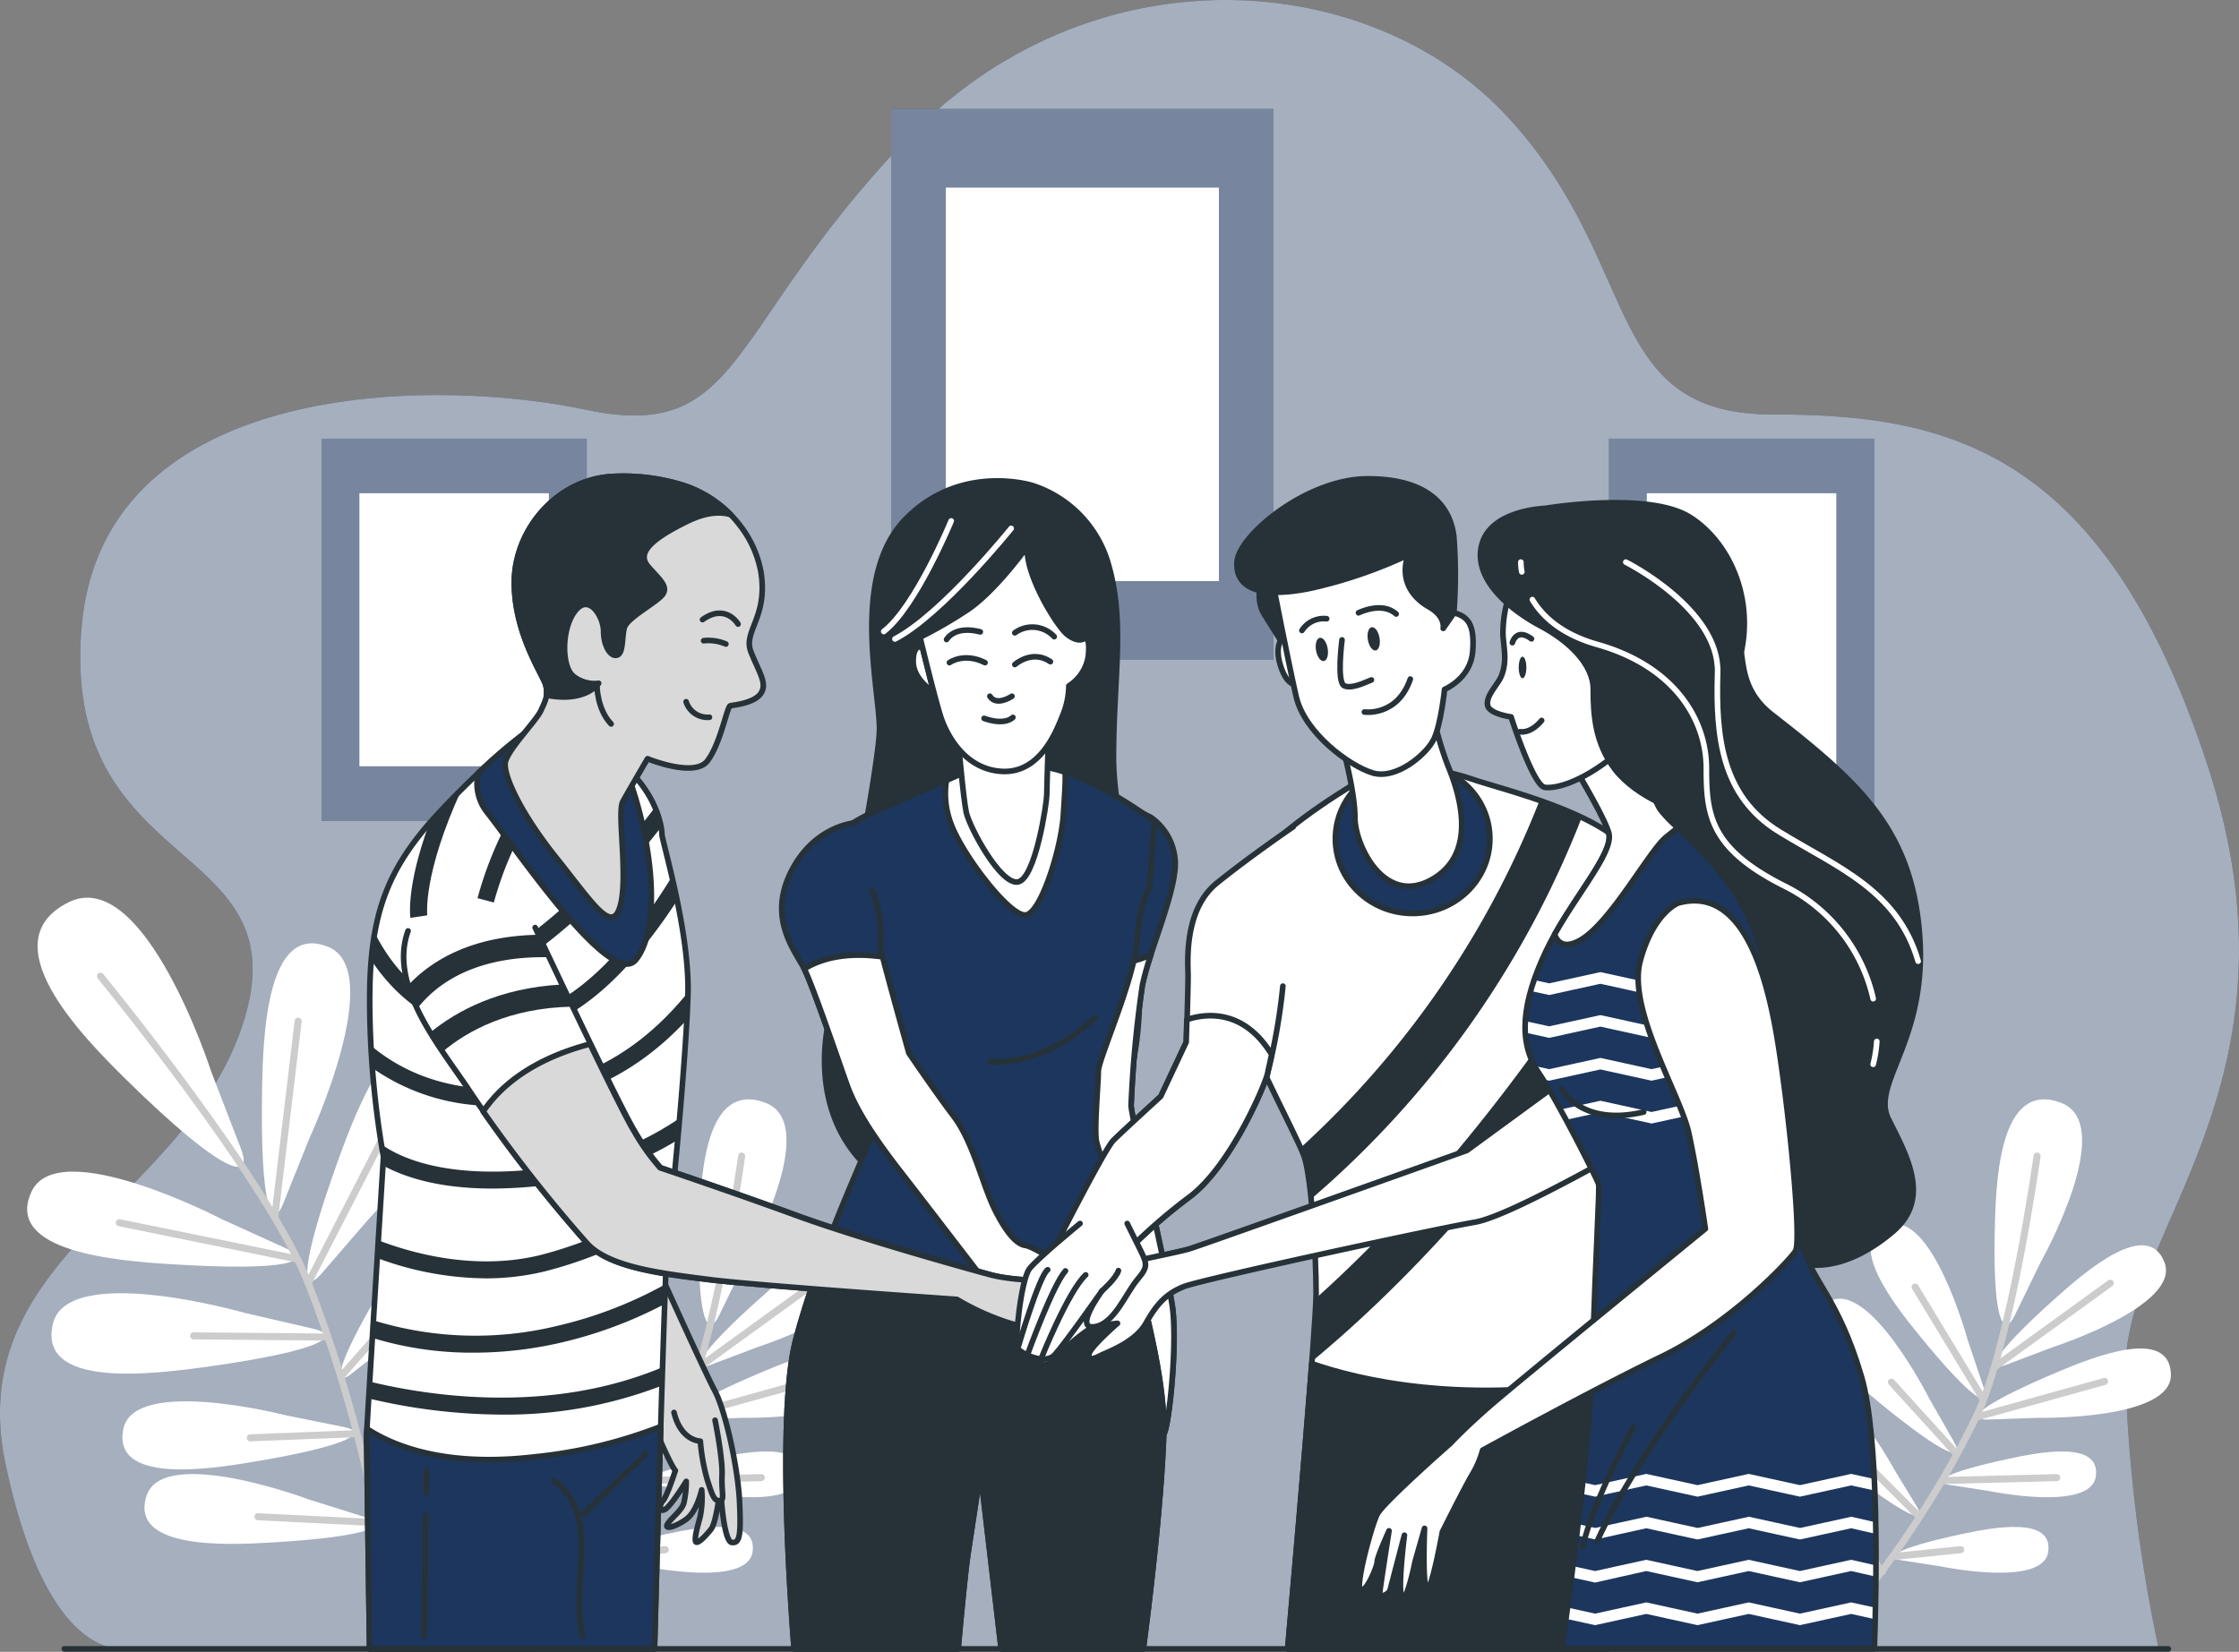 <svg xmlns="http://www.w3.org/2000/svg" xmlns:xlink="http://www.w3.org/1999/xlink" viewBox="50.81 105.32 398.26 293.88"><rect x="50.81" y="105.32" width="398.26" height="293.88" fill="#808080" stroke="none"/><defs><clipPath id="freepik--clip-path--inject-20"><path d="M168.05,331.43s8,17.76,9.91,21.34,4.13,13.77,4.4,19.82,0,7.3-1.37,7.16-1.93-7.71-1.93-8.95v-1.92s-.69,7.15-1.79,8.53-2.62,2.89-2.75,2.07.27-2.21.82-4.27a16.29,16.29,0,0,0,.28-4.82s-.83,3.85-2.75,5.23-4,1.93-3.31.83,2.48-2.34,2.89-3.72a17.32,17.32,0,0,0,.42-3.85s-2.62,4.26-3.72,4.95-1.1-.82-.41-1.51,2.2-5.37,2.2-5.37-.42-.28-2.34-4.54-3-11.71-3.58-14.6-1.65-6.74-1.65-6.74l-10.6-17.76s-.83-4.27,3.16-5S168.05,331.43,168.05,331.43Z" style="fill:#fff;stroke:#263238;stroke-linecap:round;stroke-linejoin:round"/></clipPath><clipPath id="freepik--clip-path-2--inject-20"><path d="M178,358s1.38,6.75,1.24,9.77.55,4.55-.42,4.55-1.23-.69-2.2-3.72a35.52,35.52,0,0,1-1.24-6.88s-3.44,0-4.68-5.1" style="fill:#fff;stroke:#263238;stroke-linecap:round;stroke-linejoin:round"/></clipPath><clipPath id="freepik--clip-path-3--inject-20"><path d="M239,333.22c-1.09,0-7.89,0-12-1.09s-23.49-6.51-34.64-10.59-24.15-8.46-24.15-8.46a39.41,39.41,0,0,1-4.63-6.53c-1.23-2-4.45-8.53-7.82-15.48-10.85,2.84-16.31,8-19,12a261.84,261.84,0,0,0,18.39,23.36c3.81,4.35,13.33,5.44,21.77,6.53s44.09,3.54,44.09,3.54a45,45,0,0,0,9.8,4.35c4.35,1.09,6.8,1.36,9.79.27s9.26-1.63,11.16-2.17,3-1.64,2.18-2.18S240.13,333.22,239,333.22Z" style="fill:#fff;stroke:#263238;stroke-linecap:round;stroke-linejoin:round"/></clipPath><clipPath id="freepik--clip-path-4--inject-20"><path d="M171.3,191.36a20.67,20.67,0,0,1,11.12,7.42,19.13,19.13,0,0,1,3.73,8.26c1.33,8.1-3.23,10.6-1.76,14.28s2.94,5.59,1.76,7.36-4.85,2.06-5.44,2.21-1.77,6.91-4.12,9.86-10.6-.44-10.6-.44-3.38,5.74-4.41,7.65,1,13.39-.45,18.54-4.85-.44-11.33-8.53-9.42-14.72-9.12-16.93,5.44-7.36,6.33-9.27,1.32-2.8.88-4.56-5.59-9-5.59-18.25,7.35-18.1,17.07-18.84A35.63,35.63,0,0,1,171.3,191.36Z" style="fill:#fff;stroke:#263238;stroke-linecap:round;stroke-linejoin:round"/></clipPath><clipPath id="freepik--clip-path-5--inject-20"><path d="M335.14,315.93c.26.78-.52,11.75-1.05,30.82-.4,14.63-3.87,40.63-5.47,51.93h55.59c.4-11.46.9-37.67-2.32-48.54-4.18-14.1-8.88-17-10.44-23.24s-3.92-40.75-7.84-53.81-15.67-20.9-17.5-23.77-7.58-19.59-7.58-19.59l-9.92,8.36s7.31,11.75,8.36,15.41-7.06,12.27-11.23,21.16-5,15.93-1.31,21.41S334.88,315.14,335.14,315.93Z" style="fill:#1D365D;stroke:#263238;stroke-linecap:round;stroke-linejoin:round"/></clipPath></defs><g id="freepik--background-simple--inject-20"><path d="M434.75,398.49H74.07s-14.34,4.68-22.25-32.56,32.8-47.22,42.48-79.38-32.55-25.39-29-69.4,61.58-44.86,89.73-38.93,24.63-14.39,57.18-48.25S294,99.51,318.62,125.74s16.72,53.32,47.51,53.32,58.94,5.93,77.41,62.63-15.29,82.62-14.68,108.18A275.52,275.52,0,0,0,434.75,398.49Z" style="fill:#1D365D"/><path d="M434.75,398.49H74.07s-14.34,4.68-22.25-32.56,32.8-47.22,42.48-79.38-32.55-25.39-29-69.4,61.58-44.86,89.73-38.93,24.63-14.39,57.18-48.25S294,99.51,318.62,125.74s16.72,53.32,47.51,53.32,58.94,5.93,77.41,62.63-15.29,82.62-14.68,108.18A275.52,275.52,0,0,0,434.75,398.49Z" style="fill:#fff;opacity:0.6"/></g><g id="freepik--Pictures--inject-20"><rect x="209.33" y="124.7" width="68" height="98" style="fill:#1D365D"/><rect x="209.33" y="124.7" width="68" height="98" style="fill:#fff;opacity:0.4"/><rect x="219.05" y="138.7" width="48.57" height="70" style="fill:#fff"/><rect x="108" y="183.37" width="47.18" height="68" style="fill:#1D365D"/><rect x="108" y="183.37" width="47.18" height="68" style="fill:#fff;opacity:0.4"/><rect x="114.74" y="193.08" width="33.7" height="48.57" style="fill:#fff"/><rect x="337" y="183.37" width="47.18" height="68" style="fill:#1D365D"/><rect x="337" y="183.37" width="47.18" height="68" style="fill:#fff;opacity:0.4"/><rect x="343.74" y="193.08" width="33.7" height="48.57" style="fill:#fff"/></g><g id="freepik--Plants--inject-20"><path d="M331.63,319.41c-2,5-4.12,1-3.79-20.06.16-9.86.85-30,11.76-25.57,10.47,4.26-3.33,34.05-3.33,34.05Zm15,3s22.73-23.69,14.2-31.12c-8.87-7.74-16.07,11.09-19.42,20.37-7.14,19.79-6.48,24.28-2.93,20.19Zm4.79,21.26s20.81-14.82,15.37-21.74c-5.66-7.2-13.89,6.16-17.8,12.76-8.33,14.1-8.47,17.63-5.17,15Zm5.63,21.2s20.82-14.82,15.38-21.74c-5.67-7.2-13.9,6.15-17.8,12.76-8.33,14.09-8.48,17.63-5.17,15Zm-36.34-42.62s-29.13-15.16-33.86-4.89c-4.93,10.69,15.16,12.31,25,12.91,21,1.3,25.13-.6,20.21-2.86Zm4.1,16.68s-31.56-9.06-34.16,1.95c-2.7,11.45,17.31,9,27.08,7.68,20.84-2.9,24.5-5.58,19.23-6.82Zm7.22,18.2s-26.89-6.94-28.84,2.43c-2,9.75,14.85,7.25,23.08,5.87,17.55-2.94,20.59-5.29,16.11-6.21Zm4.21,15s-26-9.76-28.93-.65c-3.05,9.49,14,8.79,22.32,8.29,17.77-1.06,21-3.07,16.67-4.47ZM318.81,296s-11.87-36.9-25.35-30.19c-14,7,2.18,23.61,10.29,31.58,17.29,17,22.64,18.18,20.37,12.25Z" style="fill:#fff"/><path d="M299.1,279s29.82,36.38,36.95,54.59c8.2,20.93,13.78,44.5,14.89,64" style="fill:none;stroke:#ccc;stroke-linecap:round;stroke-linejoin:round;stroke-width:1.252px"/><line x1="330.11" y1="321.7" x2="334.26" y2="287.01" style="fill:none;stroke:#ccc;stroke-linecap:round;stroke-linejoin:round;stroke-width:1.252px"/><line x1="336.05" y1="333.58" x2="351.05" y2="304.42" style="fill:none;stroke:#ccc;stroke-linecap:round;stroke-linejoin:round;stroke-width:1.252px"/><line x1="333.86" y1="329.26" x2="302.44" y2="322.86" style="fill:none;stroke:#ccc;stroke-linecap:round;stroke-linejoin:round;stroke-width:1.252px"/><line x1="341.95" y1="350.13" x2="360.42" y2="329.09" style="fill:none;stroke:#ccc;stroke-linecap:round;stroke-linejoin:round;stroke-width:1.252px"/><line x1="339.37" y1="343.2" x2="315.66" y2="342.99" style="fill:none;stroke:#ccc;stroke-linecap:round;stroke-linejoin:round;stroke-width:1.252px"/><line x1="343.94" y1="360.42" x2="325.75" y2="361.13" style="fill:none;stroke:#ccc;stroke-linecap:round;stroke-linejoin:round;stroke-width:1.252px"/><line x1="347.67" y1="371.4" x2="357.41" y2="358.42" style="fill:none;stroke:#ccc;stroke-linecap:round;stroke-linejoin:round;stroke-width:1.252px"/><line x1="348.39" y1="376.23" x2="327.11" y2="375.17" style="fill:none;stroke:#ccc;stroke-linecap:round;stroke-linejoin:round;stroke-width:1.252px"/><path d="M407.65,348.14c-3.67,1.38-2.55-1.71,8.8-11.87,5.32-4.77,16.38-14.3,19.38-6.32,2.89,7.67-19.74,15-19.74,15Zm5.77,9.43s23.78.45,23.54-7.74c-.25-8.52-13.8-3.1-20.38-.32-14,5.93-16.11,8.49-12.19,8.37Zm-8.95,13s18.11,3.79,19.12-2.51c1-6.55-10.11-4.36-15.54-3.19-11.59,2.49-13.54,4.15-10.53,4.63ZM396,384s18.12,3.79,19.12-2.51c1.05-6.55-10.1-4.37-15.54-3.2C388,380.78,386,382.44,389,382.92Zm4.81-40.28s-6.26-22.95-14-20.42c-8.11,2.63.91,14.12,5.43,19.65,9.63,11.81,12.67,13.07,11.45,9.34Zm-6.86,10.38s-10.69-21.24-17.82-17.22c-7.43,4.2,3.69,13.66,9.21,18.18,11.79,9.66,15,10.29,13.09,6.88Zm-6.13,12.78s-9.53-17.71-15.47-14.14c-6.18,3.72,3.44,11.46,8.22,15.16,10.19,7.89,12.93,8.35,11.22,5.51Zm-5.92,9.63s-7.6-18.63-13.88-15.71c-6.54,3,2.2,11.76,6.56,15.95,9.3,8.93,12,9.68,10.58,6.67Zm31.91-46.67s13.79-24.45,3.6-28.32c-10.6-4-11.49,12.77-11.74,21-.54,17.56,1.46,21,3.5,16.86Z" style="fill:#fff"/><path d="M413.15,311s-4.69,33.74-10.87,46.49c-7.1,14.64-17.82,30.23-27.66,40.41" style="fill:none;stroke:#ccc;stroke-linecap:round;stroke-linejoin:round;stroke-width:1.252px"/><line x1="405.68" y1="348.46" x2="426.17" y2="333.62" style="fill:none;stroke:#ccc;stroke-linecap:round;stroke-linejoin:round;stroke-width:1.252px"/><line x1="402.28" y1="357.46" x2="425.16" y2="351.1" style="fill:none;stroke:#ccc;stroke-linecap:round;stroke-linejoin:round;stroke-width:1.252px"/><line x1="403.5" y1="354.17" x2="391.46" y2="334.31" style="fill:none;stroke:#ccc;stroke-linecap:round;stroke-linejoin:round;stroke-width:1.252px"/><line x1="396.38" y1="368.73" x2="416.65" y2="368.21" style="fill:none;stroke:#ccc;stroke-linecap:round;stroke-linejoin:round;stroke-width:1.252px"/><line x1="398.8" y1="363.95" x2="387.25" y2="351.23" style="fill:none;stroke:#ccc;stroke-linecap:round;stroke-linejoin:round;stroke-width:1.252px"/><line x1="391.88" y1="374.84" x2="382.56" y2="365.52" style="fill:none;stroke:#ccc;stroke-linecap:round;stroke-linejoin:round;stroke-width:1.252px"/><line x1="387.87" y1="382.23" x2="399.57" y2="381.03" style="fill:none;stroke:#ccc;stroke-linecap:round;stroke-linejoin:round;stroke-width:1.252px"/><line x1="385.65" y1="384.98" x2="375.76" y2="373.15" style="fill:none;stroke:#ccc;stroke-linecap:round;stroke-linejoin:round;stroke-width:1.252px"/><path d="M101.21,319.41c-2,5-4.12,1-3.79-20.06.16-9.86.85-30,11.76-25.57,10.48,4.26-3.33,34.05-3.33,34.05Zm15,3s22.73-23.69,14.21-31.12c-8.88-7.74-16.08,11.09-19.43,20.37-7.14,19.79-6.48,24.28-2.93,20.19ZM121,343.65s20.82-14.82,15.37-21.74c-5.66-7.2-13.89,6.16-17.8,12.76-8.33,14.1-8.47,17.63-5.16,15Zm5.64,21.2S147.43,350,142,343.11c-5.67-7.2-13.9,6.15-17.8,12.76-8.33,14.09-8.48,17.63-5.17,15ZM90.27,322.23s-29.12-15.16-33.86-4.89c-4.93,10.69,15.16,12.31,25,12.91,21,1.3,25.12-.6,20.2-2.86Zm4.1,16.68s-31.55-9.06-34.16,1.95c-2.7,11.45,17.31,9,27.08,7.68,20.84-2.9,24.51-5.58,19.24-6.82Zm7.22,18.2s-26.89-6.94-28.84,2.43c-2,9.75,14.85,7.25,23.08,5.87,17.55-2.94,20.59-5.29,16.11-6.21Zm4.21,15s-26-9.76-28.93-.65c-3.05,9.49,14,8.79,22.32,8.29,17.77-1.06,21-3.07,16.68-4.47ZM88.39,296S76.52,259.14,63,265.85c-14,7,2.18,23.61,10.29,31.58,17.3,17,22.65,18.18,20.37,12.25Z" style="fill:#fff"/><path d="M68.68,279s29.82,36.38,36.95,54.59c8.2,20.93,13.78,44.5,14.89,64" style="fill:none;stroke:#ccc;stroke-linecap:round;stroke-linejoin:round;stroke-width:1.252px"/><line x1="99.7" y1="321.7" x2="103.84" y2="287.01" style="fill:none;stroke:#ccc;stroke-linecap:round;stroke-linejoin:round;stroke-width:1.252px"/><line x1="105.63" y1="333.58" x2="120.63" y2="304.42" style="fill:none;stroke:#ccc;stroke-linecap:round;stroke-linejoin:round;stroke-width:1.252px"/><line x1="103.44" y1="329.26" x2="72.03" y2="322.86" style="fill:none;stroke:#ccc;stroke-linecap:round;stroke-linejoin:round;stroke-width:1.252px"/><line x1="111.53" y1="350.13" x2="130" y2="329.09" style="fill:none;stroke:#ccc;stroke-linecap:round;stroke-linejoin:round;stroke-width:1.252px"/><line x1="108.95" y1="343.2" x2="85.24" y2="342.99" style="fill:none;stroke:#ccc;stroke-linecap:round;stroke-linejoin:round;stroke-width:1.252px"/><line x1="113.52" y1="360.42" x2="95.33" y2="361.13" style="fill:none;stroke:#ccc;stroke-linecap:round;stroke-linejoin:round;stroke-width:1.252px"/><line x1="117.26" y1="371.4" x2="127" y2="358.42" style="fill:none;stroke:#ccc;stroke-linecap:round;stroke-linejoin:round;stroke-width:1.252px"/><line x1="117.97" y1="376.23" x2="96.69" y2="375.17" style="fill:none;stroke:#ccc;stroke-linecap:round;stroke-linejoin:round;stroke-width:1.252px"/><path d="M177.23,348.14c-3.67,1.38-2.55-1.71,8.8-11.87,5.33-4.77,16.38-14.3,19.38-6.32,2.89,7.67-19.74,15-19.74,15Zm5.77,9.43s23.78.45,23.54-7.74c-.25-8.52-13.8-3.1-20.38-.32-14,5.93-16.11,8.49-12.19,8.37Zm-8.95,13s18.11,3.79,19.12-2.51c1-6.55-10.11-4.36-15.54-3.19C166,367.36,164.09,369,167.1,369.5ZM165.54,384s18.12,3.79,19.12-2.51c1.05-6.55-10.1-4.37-15.53-3.2-11.6,2.5-13.55,4.16-10.53,4.64Zm4.81-40.28s-6.25-22.95-14-20.42c-8.11,2.63.9,14.12,5.42,19.65,9.63,11.81,12.67,13.07,11.45,9.34Zm-6.86,10.38s-10.69-21.24-17.82-17.22c-7.43,4.2,3.69,13.66,9.22,18.18,11.79,9.66,15,10.29,13.08,6.88Zm-6.13,12.78s-9.53-17.71-15.47-14.14c-6.18,3.72,3.44,11.46,8.22,15.16,10.19,7.89,12.94,8.35,11.22,5.51Zm-5.92,9.63s-7.59-18.63-13.88-15.71c-6.54,3,2.21,11.76,6.56,15.95,9.3,8.93,12,9.68,10.58,6.67Zm31.91-46.67s13.8-24.45,3.61-28.32c-10.61-4-11.49,12.77-11.75,21-.53,17.56,1.46,21,3.5,16.86Z" style="fill:#fff"/><path d="M182.73,311s-4.69,33.74-10.87,46.49c-7.1,14.64-17.82,30.23-27.66,40.41" style="fill:none;stroke:#ccc;stroke-linecap:round;stroke-linejoin:round;stroke-width:1.252px"/><line x1="175.26" y1="348.46" x2="195.75" y2="333.62" style="fill:none;stroke:#ccc;stroke-linecap:round;stroke-linejoin:round;stroke-width:1.252px"/><line x1="171.86" y1="357.46" x2="194.74" y2="351.1" style="fill:none;stroke:#ccc;stroke-linecap:round;stroke-linejoin:round;stroke-width:1.252px"/><line x1="173.08" y1="354.17" x2="161.04" y2="334.31" style="fill:none;stroke:#ccc;stroke-linecap:round;stroke-linejoin:round;stroke-width:1.252px"/><line x1="165.96" y1="368.73" x2="186.23" y2="368.21" style="fill:none;stroke:#ccc;stroke-linecap:round;stroke-linejoin:round;stroke-width:1.252px"/><line x1="168.38" y1="363.95" x2="156.83" y2="351.23" style="fill:none;stroke:#ccc;stroke-linecap:round;stroke-linejoin:round;stroke-width:1.252px"/><line x1="161.46" y1="374.84" x2="152.14" y2="365.52" style="fill:none;stroke:#ccc;stroke-linecap:round;stroke-linejoin:round;stroke-width:1.252px"/><line x1="157.45" y1="382.23" x2="169.15" y2="381.03" style="fill:none;stroke:#ccc;stroke-linecap:round;stroke-linejoin:round;stroke-width:1.252px"/><line x1="155.24" y1="384.98" x2="145.34" y2="373.15" style="fill:none;stroke:#ccc;stroke-linecap:round;stroke-linejoin:round;stroke-width:1.252px"/></g><g id="freepik--Characters--inject-20"><path d="M234.47,191.7s-12.8-4.08-22.59,6-4.63,30.21-4.63,37.28-9,52-9,52-4.36,16.33,7.62,26.68,34.12,9.45,43.57-10.47-.57-48.32-.57-63,2.18-24.49-1.09-35.1A20.63,20.63,0,0,0,234.47,191.7Z" style="fill:#263238;stroke:#263238;stroke-linecap:round;stroke-linejoin:round"/><path d="M230.67,199.33S218.33,214.67,210,219" style="fill:none;stroke:#fff;stroke-linecap:round;stroke-linejoin:round"/><path d="M220,198s-6.33,15.33-12,19.67" style="fill:none;stroke:#fff;stroke-linecap:round;stroke-linejoin:round"/><path d="M255.51,250.73a10.2,10.2,0,0,1,4.28,7.2c.73,5.1-4.71,16.89-5.8,22.72A208,208,0,0,0,252,302c0,1.82,6.2,28.78,7.29,35.34s-.55,22-1.46,23.13-3.46-4.19-3.64-7.65-6.92-30.06-9.47-38.07-1.83-18.58-1.83-18.58,3.47-24.23,3.47-33.52.28-16.24.28-16.24Z" style="fill:#1D365D;stroke:#263238;stroke-linecap:round;stroke-linejoin:round"/><path d="M257.81,360.43c.91-1.09,2.55-16.58,1.46-23.13S252,303.78,252,302a208,208,0,0,1,2-21.31,46.86,46.86,0,0,1,1.54-5.52,15.76,15.76,0,0,1-6.87,1.56c-1.27,0-2.51,1.17-3.7,3.16-1,8.46-2.09,16.28-2.09,16.28s-.72,10.56,1.83,18.58,9.29,34.61,9.47,38.07S256.9,361.52,257.81,360.43Z" style="fill:#fff;stroke:#263238;stroke-linecap:round;stroke-linejoin:round"/><path d="M221.24,398.68c.4-4.48,1.24-13.6,1.78-17.12.73-4.73,2.18-14.39,2.18-14.39l3.69,31.51h25.28c.91-6.87,3.2-25.29,3.64-38.25.55-16.21-11.66-49.73-12-52.28s.36-10,.36-12.2,6.36-16.16,6.9-23.27,2.19-9.29,2.19-9.29l.91-12c-.55-.18-8.72-6.61-16.92-9a30.57,30.57,0,0,0-15.3-.36s-11.84,5.28-17.85,7.83S195.15,257.33,195,263.7s11.65,33.52,12.75,35.53-2.37,9.1-3.83,12.75-7.47,16.76-11.47,31.33c-3.43,12.44-1.14,45.87-.39,55.37Z" style="fill:#1D365D;stroke:#263238;stroke-linecap:round;stroke-linejoin:round"/><path d="M226.92,294.2s9.34,1.12,18.69-7.85" style="fill:none;stroke:#263238;stroke-linecap:round;stroke-linejoin:round"/><path d="M233.4,268.08c2.73-.73,6.2-12,6.56-17.85.2-3.27.4-5.71.31-7.51-.34-.11-.69-.23-1-.33a30.57,30.57,0,0,0-15.3-.36l-4.82,2.14a15.09,15.09,0,0,0,.81,7.69C221.93,257.33,230.67,268.81,233.4,268.08Z" style="fill:#fff;stroke:#263238;stroke-linecap:round;stroke-linejoin:round"/><path d="M221.2,236.44s.92,10.73,1.47,13.36,6.08,13,9.21,12.43S237,248.11,237,246.79s.37-12,.37-12S230.78,240.2,221.2,236.44Z" style="fill:#fff;stroke:#263238;stroke-linecap:round;stroke-linejoin:round"/><path d="M203.16,251.68s-7.46.37-11.65,8.75.72,14,2.36,17.3,6.2,16.76,7.65,20.77,4.38,8.74,9.48,15.3,15.84,20.58,15.84,20.58l2.92,5.1s4.92,5.65,5.46,5.83,3.83,4.37,5.1,1.82,0-11.65,0-11.65,2,4,2.74,3.09-.19-2.91-.91-5.1-7.46-6.37-8.93-6.56-3.28-2-5.46-6.37-3.83-12-7.29-16.58-8-11.29-8-11.29-5.1-18.22-5.1-18.95a20.18,20.18,0,0,0-1.45-10" style="fill:#1D365D;stroke:#263238;stroke-linecap:round;stroke-linejoin:round"/><path d="M233.22,326.91c-1.46-.18-3.28-2-5.46-6.37s-3.83-12-7.29-16.58-8-11.29-8-11.29-3.45-12.34-4.67-17.11c-6.7-.94-11.12.41-13.93,2.13a.08.08,0,0,1,0,0c1.64,3.28,6.2,16.76,7.65,20.77s4.38,8.74,9.48,15.3,15.84,20.58,15.84,20.58l2.92,5.1s4.92,5.65,5.46,5.83,3.83,4.37,5.1,1.82,0-11.65,0-11.65,2,4,2.74,3.09-.19-2.91-.91-5.1S234.69,327.1,233.22,326.91Z" style="fill:#fff;stroke:#263238;stroke-linecap:round;stroke-linejoin:round"/><path d="M221.24,398.68c.4-4.48,1.24-13.6,1.78-17.12.73-4.73,2.18-14.39,2.18-14.39l3.69,31.51h25.28c.91-6.87,3.2-25.29,3.64-38.25.23-6.75-1.76-16.51-4.18-25.78-21.37,4.68-45.6,1.29-58.18-1.15-1.06,3.13-2.1,6.42-3,9.81-3.43,12.44-1.14,45.87-.39,55.37Z" style="fill:#263238;stroke:#263238;stroke-linecap:round;stroke-linejoin:round"/><path d="M214.87,220.46s-1.63-.73-1.63,2.54,3.63,5.44,3.63,5.44Z" style="fill:#fff;stroke:#263238;stroke-linecap:round;stroke-linejoin:round"/><path d="M233.58,202.5s-5.82,8.2-10.93,11.48a81.73,81.73,0,0,1-8.19,4.73s2.55,10.57,3.64,14,4.36,9.49,10.92,9.85,9.48-6.57,10.76-9.85a14.17,14.17,0,0,0,1.15-5.36,7.62,7.62,0,0,0,3.46-5.28c.36-3.46-.55-3.28-.55-3.28s-1,1.13-3.17-.57C238.91,216.91,233,207.42,233.58,202.5Z" style="fill:#fff;stroke:#263238;stroke-linecap:round;stroke-linejoin:round"/><path d="M219.69,223.21s2.57-1.88,6.33,0" style="fill:none;stroke:#263238;stroke-linecap:round;stroke-linejoin:round"/><path d="M231.32,223.55s3.08-2.74,6.33-.51" style="fill:none;stroke:#263238;stroke-linecap:round;stroke-linejoin:round"/><path d="M219.18,219.1s1.37-2.56,6-1.36" style="fill:none;stroke:#263238;stroke-linecap:round;stroke-linejoin:round"/><path d="M231.32,217.91a5.29,5.29,0,0,1,7,.68" style="fill:none;stroke:#263238;stroke-linecap:round;stroke-linejoin:round"/><path d="M230.81,229.19s-2.74,1.88-3.93,0" style="fill:none;stroke:#263238;stroke-linecap:round;stroke-linejoin:round"/><path d="M225.85,233.13s3.42,1.36,5.13-.17" style="fill:none;stroke:#263238;stroke-linecap:round;stroke-linejoin:round"/><path d="M168.05,331.43s8,17.76,9.91,21.34,4.13,13.77,4.4,19.82,0,7.3-1.37,7.16-1.93-7.71-1.93-8.95v-1.92s-.69,7.15-1.79,8.53-2.62,2.89-2.75,2.07.27-2.21.82-4.27a16.29,16.29,0,0,0,.28-4.82s-.83,3.85-2.75,5.23-4,1.93-3.31.83,2.48-2.34,2.89-3.72a17.32,17.32,0,0,0,.42-3.85s-2.62,4.26-3.72,4.95-1.1-.82-.41-1.51,2.2-5.37,2.2-5.37-.42-.28-2.34-4.54-3-11.71-3.58-14.6-1.65-6.74-1.65-6.74l-10.6-17.76s-.83-4.27,3.16-5S168.05,331.43,168.05,331.43Z" style="fill:#fff"/><g style="clip-path:url(#freepik--clip-path--inject-20)"><path d="M168.05,331.43s8,17.76,9.91,21.34,4.13,13.77,4.4,19.82,0,7.3-1.37,7.16-1.93-7.71-1.93-8.95v-1.92s-.69,7.15-1.79,8.53-2.62,2.89-2.75,2.07.27-2.21.82-4.27a16.29,16.29,0,0,0,.28-4.82s-.83,3.85-2.75,5.23-4,1.93-3.31.83,2.48-2.34,2.89-3.72a17.32,17.32,0,0,0,.42-3.85s-2.62,4.26-3.72,4.95-1.1-.82-.41-1.51,2.2-5.37,2.2-5.37-.42-.28-2.34-4.54-3-11.71-3.58-14.6-1.65-6.74-1.65-6.74l-10.6-17.76s-.83-4.27,3.16-5S168.05,331.43,168.05,331.43Z" style="opacity:0.15"/></g><path d="M168.05,331.43s8,17.76,9.91,21.34,4.13,13.77,4.4,19.82,0,7.3-1.37,7.16-1.93-7.71-1.93-8.95v-1.92s-.69,7.15-1.79,8.53-2.62,2.89-2.75,2.07.27-2.21.82-4.27a16.29,16.29,0,0,0,.28-4.82s-.83,3.85-2.75,5.23-4,1.93-3.31.83,2.48-2.34,2.89-3.72a17.32,17.32,0,0,0,.42-3.85s-2.62,4.26-3.72,4.95-1.1-.82-.41-1.51,2.2-5.37,2.2-5.37-.42-.28-2.34-4.54-3-11.71-3.58-14.6-1.65-6.74-1.65-6.74l-10.6-17.76s-.83-4.27,3.16-5S168.05,331.43,168.05,331.43Z" style="fill:none;stroke:#263238;stroke-linecap:round;stroke-linejoin:round"/><path d="M178,358s1.38,6.75,1.24,9.77.55,4.55-.42,4.55-1.23-.69-2.2-3.72a35.52,35.52,0,0,1-1.24-6.88s-3.44,0-4.68-5.1" style="fill:#fff"/><g style="clip-path:url(#freepik--clip-path-2--inject-20)"><path d="M178,358s1.38,6.75,1.24,9.77.55,4.55-.42,4.55-1.23-.69-2.2-3.72a35.52,35.52,0,0,1-1.24-6.88s-3.44,0-4.68-5.1" style="opacity:0.15"/></g><path d="M178,358s1.38,6.75,1.24,9.77.55,4.55-.42,4.55-1.23-.69-2.2-3.72a35.52,35.52,0,0,1-1.24-6.88s-3.44,0-4.68-5.1" style="fill:none;stroke:#263238;stroke-linecap:round;stroke-linejoin:round"/><path d="M116.55,398.68h50.68c.25-9.48,1.91-71.4,2.41-74.17.55-3,3.27-31.3,3.54-42.45s-4.63-27.22-4.63-28.31-.81-7.89-8.43-13.61-13.61-5.71-15.24-4.9c0,0-6,4.09-15.52,14.16s-12.79,18.23-12.79,33.74a162.66,162.66,0,0,0,2.45,28s-3,48.44-3,49.53S116.46,392.21,116.55,398.68Z" style="fill:#fff;stroke:#263238;stroke-linecap:round;stroke-linejoin:round"/><path d="M139.55,289.18a30.07,30.07,0,0,0,3.22-.18c11.66-1.27,21.8-13.19,28.49-23.49-.31-1.49-.62-2.92-.93-4.23-6.31,10.29-16.51,23.5-27.88,24.74-15.83,1.72-23-10.75-25-14.78-.28,1.54-.49,3.16-.63,4.87C120.36,281.47,127.51,289.18,139.55,289.18Z" style="fill:#263238"/><path d="M135.75,265.12l2.9.77a62.66,62.66,0,0,1,17-28.58,24.24,24.24,0,0,0-3-1.33A65,65,0,0,0,135.75,265.12Z" style="fill:#263238"/><path d="M138.6,279.47c.68-.35,14.85-7.73,29.81-27a16.19,16.19,0,0,0-1.1-3.51c-15.06,20-29.91,27.74-30.07,27.82Z" style="fill:#263238"/><path d="M123.81,268.62l3-.45c0-.08-.87-7.17,6.11-22.39-1.12,1.11-2.29,2.31-3.53,3.62-.8.84-1.54,1.67-2.25,2.5C123.05,263,123.77,268.32,123.81,268.62Z" style="fill:#263238"/><path d="M148.55,313.07c-17.24,2.24-26-1.38-29.92-4.16.23,1.46.39,2.27.39,2.27s0,.53-.09,1.49c3.84,2.11,10,4.11,19.43,4.11a82.19,82.19,0,0,0,10.58-.73,56.53,56.53,0,0,0,22.41-7.92c.12-1.26.23-2.55.34-3.86A53.41,53.41,0,0,1,148.55,313.07Z" style="fill:#263238"/><path d="M147.66,331.53A75.5,75.5,0,0,0,170,321.79c.12-1.08.26-2.4.42-3.91a73.9,73.9,0,0,1-23.48,10.73c-11.61,2.85-22.88-.33-28.83-2.62-.06,1-.13,2.08-.19,3.16a56.5,56.5,0,0,0,19.28,3.61A44.3,44.3,0,0,0,147.66,331.53Z" style="fill:#263238"/><path d="M116.58,351.13c-.07,1.08-.13,2.1-.18,3A104,104,0,0,0,140,357a76.93,76.93,0,0,0,28.6-5.18c0-1.1.07-2.2.1-3.27C148.62,357,127.14,353.7,116.58,351.13Z" style="fill:#263238"/><path d="M149.85,341.23a61.5,61.5,0,0,1-32.61-1c-.06,1.05-.13,2.09-.19,3.12a60.22,60.22,0,0,0,18,2.63,69.14,69.14,0,0,0,15.51-1.78,76.84,76.84,0,0,0,18.52-6.9c0-1.24.09-2.42.13-3.52A73.82,73.82,0,0,1,149.85,341.23Z" style="fill:#263238"/><path d="M141.45,299c-12.3.62-20.25-3.92-24.66-7.66.07,1.38.16,2.72.26,4a37.23,37.23,0,0,0,22.13,6.72c.79,0,1.6,0,2.42-.06,12.07-.61,22.75-5.89,31.38-15.25.1-1.75.17-3.35.2-4.68v-.2C166.13,290.62,155.9,298.26,141.45,299Z" style="fill:#263238"/><path d="M161.88,241.6c-.55-.49-1.12-1-1.76-1.46-7.62-5.71-13.61-5.71-15.24-4.9a83.39,83.39,0,0,0-9,7.62,8.24,8.24,0,0,0,1.64,7.08c5.17,6.53,22,31.57,26.4,26.13s3.26-20.41-1.64-33.48C162.16,242.25,162,241.92,161.88,241.6Z" style="fill:#1D365D;stroke:#263238;stroke-linecap:round;stroke-linejoin:round"/><path d="M146,270.35s14.7,31.3,17.69,36.2a39.41,39.41,0,0,0,4.63,6.53s13,4.37,24.15,8.46S223,331,227.07,332.13s10.88,1.09,12,1.09,14.15,3,15,3.54-.27,1.63-2.18,2.18-8.16,1.08-11.16,2.17-5.44.82-9.79-.27a45,45,0,0,1-9.8-4.35S185.43,334,177,333s-18-2.18-21.77-6.53a254.32,254.32,0,0,1-20.9-27.06c-5.12-7.74-14.49-18.61-10.94-28.46" style="fill:#fff;stroke:#263238;stroke-linecap:round;stroke-linejoin:round"/><path d="M239,333.22c-1.09,0-7.89,0-12-1.09s-23.49-6.51-34.64-10.59-24.15-8.46-24.15-8.46a39.41,39.41,0,0,1-4.63-6.53c-1.23-2-4.45-8.53-7.82-15.48-10.85,2.84-16.31,8-19,12a261.84,261.84,0,0,0,18.39,23.36c3.81,4.35,13.33,5.44,21.77,6.53s44.09,3.54,44.09,3.54a45,45,0,0,0,9.8,4.35c4.35,1.09,6.8,1.36,9.79.27s9.26-1.63,11.16-2.17,3-1.64,2.18-2.18S240.13,333.22,239,333.22Z" style="fill:#fff"/><g style="clip-path:url(#freepik--clip-path-3--inject-20)"><path d="M239,333.22c-1.09,0-7.89,0-12-1.09s-23.49-6.51-34.64-10.59-24.15-8.46-24.15-8.46a39.41,39.41,0,0,1-4.63-6.53c-1.23-2-4.45-8.53-7.82-15.48-10.85,2.84-16.31,8-19,12a261.84,261.84,0,0,0,18.39,23.36c3.81,4.35,13.33,5.44,21.77,6.53s44.09,3.54,44.09,3.54a45,45,0,0,0,9.8,4.35c4.35,1.09,6.8,1.36,9.79.27s9.26-1.63,11.16-2.17,3-1.64,2.18-2.18S240.13,333.22,239,333.22Z" style="opacity:0.15"/></g><path d="M239,333.22c-1.09,0-7.89,0-12-1.09s-23.49-6.51-34.64-10.59-24.15-8.46-24.15-8.46a39.41,39.41,0,0,1-4.63-6.53c-1.23-2-4.45-8.53-7.82-15.48-10.85,2.84-16.31,8-19,12a261.84,261.84,0,0,0,18.39,23.36c3.81,4.35,13.33,5.44,21.77,6.53s44.09,3.54,44.09,3.54a45,45,0,0,0,9.8,4.35c4.35,1.09,6.8,1.36,9.79.27s9.26-1.63,11.16-2.17,3-1.64,2.18-2.18S240.13,333.22,239,333.22Z" style="fill:none;stroke:#263238;stroke-linecap:round;stroke-linejoin:round"/><path d="M167.23,398.68c.12-4.72.6-22.55,1.11-39.56a85,85,0,0,1-22.47,5.4c-16,1.87-25.22-2-29.78-5,0,.67-.06,1.09-.06,1.18,0,1,.43,31.5.52,38Z" style="fill:#1D365D;stroke:#263238;stroke-linecap:round;stroke-linejoin:round"/><path d="M154.48,396.41C152,387,158,375,149.34,368.77" style="fill:none;stroke:#263238;stroke-linecap:round;stroke-linejoin:round"/><line x1="154.48" y1="374.76" x2="165.62" y2="364.06" style="fill:none;stroke:#263238;stroke-linecap:round;stroke-linejoin:round"/><path d="M126.55,374.83l-.29,21.58" style="fill:none;stroke:#263238;stroke-linecap:round;stroke-linejoin:round"/><line x1="126.65" y1="367.06" x2="126.6" y2="371" style="fill:none;stroke:#263238;stroke-linecap:round;stroke-linejoin:round"/><path d="M171.3,191.36a20.67,20.67,0,0,1,11.12,7.42,19.13,19.13,0,0,1,3.73,8.26c1.33,8.1-3.23,10.6-1.76,14.28s2.94,5.59,1.76,7.36-4.85,2.06-5.44,2.21-1.77,6.91-4.12,9.86-10.6-.44-10.6-.44-3.38,5.74-4.41,7.65,1,13.39-.45,18.54-4.85-.44-11.33-8.53-9.42-14.72-9.12-16.93,5.44-7.36,6.33-9.27,1.32-2.8.88-4.56-5.59-9-5.59-18.25,7.35-18.1,17.07-18.84A35.63,35.63,0,0,1,171.3,191.36Z" style="fill:#fff"/><g style="clip-path:url(#freepik--clip-path-4--inject-20)"><path d="M171.3,191.36a20.67,20.67,0,0,1,11.12,7.42,19.13,19.13,0,0,1,3.73,8.26c1.33,8.1-3.23,10.6-1.76,14.28s2.94,5.59,1.76,7.36-4.85,2.06-5.44,2.21-1.77,6.91-4.12,9.86-10.6-.44-10.6-.44-3.38,5.74-4.41,7.65,1,13.39-.45,18.54-4.85-.44-11.33-8.53-9.42-14.72-9.12-16.93,5.44-7.36,6.33-9.27,1.32-2.8.88-4.56-5.59-9-5.59-18.25,7.35-18.1,17.07-18.84A35.63,35.63,0,0,1,171.3,191.36Z" style="opacity:0.15"/></g><path d="M171.3,191.36a20.67,20.67,0,0,1,11.12,7.42,19.13,19.13,0,0,1,3.73,8.26c1.33,8.1-3.23,10.6-1.76,14.28s2.94,5.59,1.76,7.36-4.85,2.06-5.44,2.21-1.77,6.91-4.12,9.86-10.6-.44-10.6-.44-3.38,5.74-4.41,7.65,1,13.39-.45,18.54-4.85-.44-11.33-8.53-9.42-14.72-9.12-16.93,5.44-7.36,6.33-9.27,1.32-2.8.88-4.56-5.59-9-5.59-18.25,7.35-18.1,17.07-18.84A35.63,35.63,0,0,1,171.3,191.36Z" style="fill:none;stroke:#263238;stroke-linecap:round;stroke-linejoin:round"/><path d="M173.06,198.07c3.54-1.74,6.05-1.69,7.69-1.2a20.9,20.9,0,0,0-9.45-5.51,35.63,35.63,0,0,0-11.93-1.24c-9.72.74-17.07,9.57-17.07,18.84s5.15,16.48,5.59,18.25A4.45,4.45,0,0,1,148,229c7,1.39,9.29-2.11,9.29-2.11a6,6,0,0,1-4.56-1.32c-2.07-1.77-2.07-8.54.44-11.63s5,1.18,5,3.68,1.18,4.56,2.36,4.27.88-3.09,1.32-4.86,5.59-4.41,6.77-5.88-.59-2.8-2.5-5S165.84,201.6,173.06,198.07Z" style="fill:#263238;stroke:#263238;stroke-linecap:round;stroke-linejoin:round"/><path d="M157,227.35s0,4.13,2.51,6.77" style="fill:none;stroke:#263238;stroke-linecap:round;stroke-linejoin:round"/><path d="M179.92,219.9a8,8,0,0,0-3.95-.59" style="fill:none;stroke:#263238;stroke-linecap:round;stroke-linejoin:round"/><path d="M182.09,216.35s-2.17-3.75-6.32-.79" style="fill:none;stroke:#263238;stroke-linecap:round;stroke-linejoin:round"/><path d="M177,232.93a4,4,0,0,1-4.15-2.76" style="fill:none;stroke:#263238;stroke-linecap:round;stroke-linejoin:round"/><path d="M148.45,275.63l-1.88-4c-12.09.21-19.17,4.72-23.17,9a28.7,28.7,0,0,0,1.62,4.15C128.17,280.69,134.92,275.34,148.45,275.63Z" style="fill:#263238"/><path d="M152.64,284.42l-1.88-3.94c-11.23.6-18.78,4.74-23.41,8.54.7,1.16,1.45,2.3,2.2,3.41C133.82,288.83,141.25,284.63,152.64,284.42Z" style="fill:#263238"/><path d="M282.81,311.14c1.26,3.77,2.1,17.18,2.1,24.31,0,5.94-3.8,49.14-5.06,63.23h56.82c.68-13.75,2.71-55.07,2.71-60.3,0-6.29-2.1-32.06.63-41.07s5.86-32.68,1-40-23-11.52-28.49-13.41-13.62-2.93-17.6-1c0,0-10.89,6.08-17.6,12.36s-9.63,15.93-8.38,23.68S281.55,307.37,282.81,311.14Z" style="fill:#fff;stroke:#263238;stroke-linecap:round;stroke-linejoin:round"/><path d="M332.18,250.71a76.91,76.91,0,0,0-7.51-3,165.29,165.29,0,0,1-42.53,61.82c.31.69.54,1.25.67,1.63a42.26,42.26,0,0,1,1.22,7.48A171.21,171.21,0,0,0,332.18,250.71Z" style="fill:#263238"/><path d="M343.26,278a64.42,64.42,0,0,0-.28-15c-11.67,19.71-31.85,49.77-58.09,73.3-.07,2.07-.33,6.11-.72,11.23C309.71,326.39,329.91,299.06,343.26,278Z" style="fill:#263238"/><path d="M336.67,398.68c.48-9.79,1.65-33.54,2.28-48.31-27.65,5.29-47.09.26-54.81-2.45-1.18,15.57-3.39,40.65-4.29,50.76Z" style="fill:#263238;stroke:#263238;stroke-linecap:round;stroke-linejoin:round"/><ellipse cx="302.08" cy="254.55" rx="13.74" ry="13.29" style="fill:#1D365D;stroke:#263238;stroke-linecap:round;stroke-linejoin:round"/><path d="M289.52,237.81s2.3,8.17,2.3,13,5.24,15.93,13.83,10.9,4.19-16.55,2.72-20.12a58.93,58.93,0,0,1-2.51-8.38s-2.73,5-8,5.24A30.81,30.81,0,0,1,289.52,237.81Z" style="fill:#fff;stroke:#263238;stroke-linecap:round;stroke-linejoin:round"/><path d="M275.35,208.15s-1.45,3.61.36,6.5S280,221.5,280,221.5l-.36-15.87S276.07,202.74,275.35,208.15Z" style="fill:#263238;stroke:#263238;stroke-linecap:round;stroke-linejoin:round"/><path d="M280,217.89s-2.89,1.09-1.45,5.77,3.61,3.25,3.61,3.25Z" style="fill:#fff;stroke:#263238;stroke-linecap:round;stroke-linejoin:round"/><path d="M277.36,209.74s2.52,13,4,19.48,9.43,12.36,13.62,13.62,9.64-3.35,10.9-6.07,1.88-8.8,1.88-8.8,4.61-1.89,5-6.71-.84-6.28-3.35-6.91l-1.89-.84s1.05-7.75-1.67-12.57-12.36,1.47-17.39,2.93S276.73,204.92,277.36,209.74Z" style="fill:#fff;stroke:#263238;stroke-linecap:round;stroke-linejoin:round"/><path d="M289.52,219.17s-1,7.54.41,8.17,4.19-.84,4.82-1.05" style="fill:none;stroke:#263238;stroke-linecap:round;stroke-linejoin:round"/><path d="M293.5,232s5.86.84,8.17-5.87" style="fill:none;stroke:#263238;stroke-linecap:round;stroke-linejoin:round"/><path d="M282.39,217.49a4.63,4.63,0,0,1,4.4-2.09" style="fill:none;stroke:#263238;stroke-linecap:round;stroke-linejoin:round"/><path d="M292.45,214.35s4.19-2.1,6.7.21" style="fill:none;stroke:#263238;stroke-linecap:round;stroke-linejoin:round"/><ellipse cx="285.95" cy="220.84" rx="1.05" ry="2.1" transform="translate(-33.61 52.25) rotate(-9.86)" style="fill:#263238"/><ellipse cx="295.17" cy="218.96" rx="1.05" ry="2.1" transform="translate(-33.15 53.8) rotate(-9.86)" style="fill:#263238"/><path d="M301.25,204.08A83.13,83.13,0,0,1,283.86,210c-9.22,1.88-13.41-.21-13-4.82s12.36-14.67,23.25-14.67,14.67,5,15.3,10.27a90.12,90.12,0,0,1,0,13.62l-1.89,2.72S308,215,305,213.3,299.78,208.48,301.25,204.08Z" style="fill:#263238;stroke:#263238;stroke-linecap:round;stroke-linejoin:round"/><path d="M359.56,219.06c2.05,1.57-.36,8.13,6.4,13.39,15.56,12.1,24.56,20.29,26.22,38.27,1.82,19.6-8.71,27.22-5.44,33.75s7.62,14.15.72,20-18.14,10.89-27.57-2.9-14.52-44.27-18.51-61-10.52-24.67-9.44-31.93c1.06-7,6.77-12,13.6-13.21A17.51,17.51,0,0,1,359.56,219.06Z" style="fill:#263238;stroke:#263238;stroke-linecap:round;stroke-linejoin:round"/><path d="M340.82,288.73,311.74,310s-46.57,16.64-49.31,17.49-15.8,3.16-18.54,4.63-8,11.17-8.85,13.49a1.71,1.71,0,0,0,2.32,2.32c.63-.64,6.74-6.54,8.64-6.75s3.58-.42,3.58-.42-4.85,4.22-5.06,5.48.85.84,2.11.21,6.11-2.32,8-5.69,3.58-5.27,6.74-6.53,44.4-10.2,51.78-11.46,33.93-17.21,35.2-17.42S344.83,288.73,340.82,288.73Z" style="fill:#fff;stroke:#263238;stroke-linecap:round;stroke-linejoin:round"/><path d="M335.14,315.93c.26.78-.52,11.75-1.05,30.82-.4,14.63-3.87,40.63-5.47,51.93h55.59c.4-11.46.9-37.67-2.32-48.54-4.18-14.1-8.88-17-10.44-23.24s-3.92-40.75-7.84-53.81-15.67-20.9-17.5-23.77-7.58-19.59-7.58-19.59l-9.92,8.36s7.31,11.75,8.36,15.41-7.06,12.27-11.23,21.16-5,15.93-1.31,21.41S334.88,315.14,335.14,315.93Z" style="fill:#1D365D"/><g style="clip-path:url(#freepik--clip-path-5--inject-20)"><path d="M343.64,369.6l9.11,2,9.11-2,9.11,2,9.11-2,4.22.92-.09-2.06-4.13-.91-9.11,2-9.11-2-9.11,2-9.11-2-9.1,2-2.19-.48c-.07.67-.14,1.33-.22,2l2.41.53Z" style="fill:#fff"/><path d="M353.7,301.16l-9.11,2-9.11-2-7.12,1.56,1,1.83,6.13-1.34,9.11,2,9.11-2,9.11,2,5.76-1.27c-.08-.66-.15-1.33-.23-2l-5.53,1.22Z" style="fill:#fff"/><path d="M343.64,384.83l9.11,2,9.11-2,9.11,2,9.11-2,4.41,1c0-.67,0-1.35,0-2l-4.42-1-9.11,2-9.11-2-9.11,2-9.11-2-9.1,2-3.94-.87c-.08.68-.17,1.34-.25,2l4.19.92Z" style="fill:#fff"/><path d="M384.41,391.36l-4.33-.95-9.11,2-9.11-2-9.11,2-9.11-2-9.1,2-4.91-1.08c-.09.68-.18,1.35-.26,2l5.17,1.13,9.1-2,9.11,2,9.11-2,9.11,2,9.11-2,4.29.95C384.38,392.74,384.4,392.06,384.41,391.36Z" style="fill:#fff"/><path d="M323.07,281.63l3.3.72,9.11-2,9.11,2,9.11-2,9.11,2,2.73-.6c-.12-.67-.24-1.33-.36-2l-2.37.52-9.11-2-9.11,2-9.11-2-9.11,2-2.7-.59Q323.34,280.69,323.07,281.63Z" style="fill:#fff"/><path d="M353.7,285.92l-9.11,2-9.11-2-9.11,2-4.24-.93a17.52,17.52,0,0,0,0,2.05l4.24.93,9.11-2,9.11,2,9.11-2,9.11,2,3.9-.86c-.1-.67-.19-1.33-.29-2l-3.61.79Z" style="fill:#fff"/><path d="M353.7,293.54l-9.11,2-9.11-2-9.11,2-2.6-.57c.2.37.42.74.66,1.1s.53.81.81,1.27l1.13.25,9.11-2,9.11,2,9.11-2,9.11,2,4.88-1.07c-.08-.67-.17-1.33-.25-2l-4.63,1Z" style="fill:#fff"/><path d="M343.64,377.22l9.11,2,9.11-2,9.11,2,9.11-2,4.4,1,0-2.05-4.37-1-9.11,2-9.11-2-9.11,2-9.11-2-9.1,2-3-.67-.24,2,3.27.72Z" style="fill:#fff"/></g><path d="M335.14,315.93c.26.78-.52,11.75-1.05,30.82-.4,14.63-3.87,40.63-5.47,51.93h55.59c.4-11.46.9-37.67-2.32-48.54-4.18-14.1-8.88-17-10.44-23.24s-3.92-40.75-7.84-53.81-15.67-20.9-17.5-23.77-7.58-19.59-7.58-19.59l-9.92,8.36s7.31,11.75,8.36,15.41-7.06,12.27-11.23,21.16-5,15.93-1.31,21.41S334.88,315.14,335.14,315.93Z" style="fill:none;stroke:#263238;stroke-linecap:round;stroke-linejoin:round"/><path d="M328.6,299.06s3.36,6.73,14.58,4.11" style="fill:none;stroke:#263238;stroke-linecap:round;stroke-linejoin:round"/><path d="M359.25,342.42s-16.82,20.56-24.3,37" style="fill:none;stroke:#263238;stroke-linecap:round;stroke-linejoin:round"/><path d="M341.31,359.25s-7.11,13.08-9,21.3" style="fill:none;stroke:#263238;stroke-linecap:round;stroke-linejoin:round"/><path d="M331.81,272.63c5.43-3,12.36-16,15.38-18.4l2.06-1.65a23.13,23.13,0,0,1-3.14-3.26c-1.83-2.87-7.58-19.59-7.58-19.59l-9.92,8.36s7.31,11.75,8.36,15.41c.92,3.23-5.29,10.34-9.63,18.07C327.85,273,329.05,274.16,331.81,272.63Z" style="fill:#fff;stroke:#263238;stroke-linecap:round;stroke-linejoin:round"/><path d="M319.85,209.62a21.64,21.64,0,0,0-1.7,8.68c.18,2.64.75,4.73-.31,7.34-.62,1.5-2.72,3.41-2.43,5.14.26,1.56,4.18,2.09,4.18,2.09s3.92,12.27,6,12.53,6.79-1,12.79-6-1.3-23-6.53-27.69S322.46,206.48,319.85,209.62Z" style="fill:#fff;stroke:#263238;stroke-linecap:round;stroke-linejoin:round"/><ellipse cx="321.63" cy="224.07" rx="0.68" ry="1.92" style="fill:#263238"/><path d="M319.82,219.66s.68-2.72,3.4-.68" style="fill:none;stroke:#263238;stroke-linecap:round;stroke-linejoin:round"/><path d="M321.18,235.5s1.81.46,3.85-2" style="fill:none;stroke:#263238;stroke-linecap:round;stroke-linejoin:round"/><path d="M325.6,195.77s-9.67.27-11.24,6.53,5.49,11.76,10.45,14.37,9.4,6.79,9.4,11.23.27,9.67,3.92,14.37,12,8.62,18.55,8.36S356.16,235,359.81,224s-1-21.94-8.36-26.64S325.6,195.77,325.6,195.77Z" style="fill:#263238;stroke:#263238;stroke-linecap:round;stroke-linejoin:round"/><path d="M384.64,290.61a22.2,22.2,0,0,1-.64,4.06" style="fill:none;stroke:#fff;stroke-linecap:round;stroke-linejoin:round"/><path d="M323.38,212c1.8,3,5.21,6.2,11.62,8,14,4,19.33,13.67,19.33,22s.67,14.33,14,21A29.67,29.67,0,0,1,384,283" style="fill:none;stroke:#fff;stroke-linecap:round;stroke-linejoin:round"/><path d="M321.33,205.33a9.29,9.29,0,0,0,.17,1.73" style="fill:none;stroke:#fff;stroke-linecap:round;stroke-linejoin:round"/><path d="M340,205.33s16.67,8.34,16.33,19.67.67,22,11,28.33,21,10.34,24.67,23" style="fill:none;stroke:#fff;stroke-linecap:round;stroke-linejoin:round"/><path d="M349.3,266s-4.43,1.68-6.74,10.32,7.16,23.81,8.64,30.56,2.95,17.06,2.95,17.06-33.09,27-37.93,31.19-7.38,6.95-7.38,6.95-12,10.54-13.06,12.65-4,13.06-2.95,13.48,2.95-4.21,2.95-5.05,2.1-5.48,2.1-5.48S296.2,388.4,296.2,389s1.68,0,1.89-.85,2.53-9.69,2.53-9.69-1.26,9.9-.42,11,2.32-6.32,2.32-6.32l1.68-5.9s-.42,10.32.43,10.74,2.74-10.11,2.74-10.11,3.79-7.59,5.26-10.12a17.1,17.1,0,0,0,1.9-4.42s19.6-10.75,31.82-16.65,22.55-16.86,23.81-18.75-1.48-28.45-3.58-39.83S360.05,263,349.3,266Z" style="fill:#fff;stroke:#263238;stroke-linecap:round;stroke-linejoin:round"/><path d="M280.84,252.42s-7.54,5.13-13.57,10-5.13,14.48-5.13,16.59-.3,11.76-.3,11.76l-4.53,9.65s-6.93,6.34-8.44,7.85-10.25,18.69-10.25,18.69l-2.11,3L248,331.44a98.88,98.88,0,0,1,14.17-13C269.68,313,276,298,276.31,296.15A105.78,105.78,0,0,0,279,280.77" style="fill:#fff;stroke:#263238;stroke-linecap:round;stroke-linejoin:round"/><path d="M277,292.93c-5.07-8.32-12-7.24-15.08-6.2-.07,2.2-.12,4-.12,4l-4.53,9.65s-6.93,6.34-8.44,7.85-10.25,18.69-10.25,18.69l-2.11,3L248,331.44a98.88,98.88,0,0,1,14.17-13C269.68,313,276,298,276.31,296.15,276.42,295.54,276.7,294.42,277,292.93Z" style="fill:#fff;stroke:#263238;stroke-linecap:round;stroke-linejoin:round"/><path d="M242.92,323s-7.49,6.12-9,8.06-2.69,13.35-2.09,14.18,4.79,3.06,6.59,1.11S246.81,335,246.81,335s-5,6.76-1.43,6.38S251,335.5,253.1,333s1.8-2.78,0-6.39L251.31,323" style="fill:#fff;stroke:#263238;stroke-linecap:round;stroke-linejoin:round"/><path d="M231.84,345.23s3.81-13,5.33-14" style="fill:none;stroke:#263238;stroke-linecap:round;stroke-linejoin:round"/><path d="M233.63,346.18s4.42-12.22,6.7-14.75" style="fill:none;stroke:#263238;stroke-linecap:round;stroke-linejoin:round"/><path d="M236,347.05s4.79-12,7.93-14.91" style="fill:none;stroke:#263238;stroke-linecap:round;stroke-linejoin:round"/><path d="M246.81,335s2.55-2.26,2.94-3.62" style="fill:#fff;stroke:#263238;stroke-linecap:round;stroke-linejoin:round"/></g><g id="freepik--Desk--inject-20"><line x1="62.26" y1="398.68" x2="436.5" y2="398.68" style="fill:none;stroke:#263238;stroke-linecap:round;stroke-linejoin:round"/></g></svg>